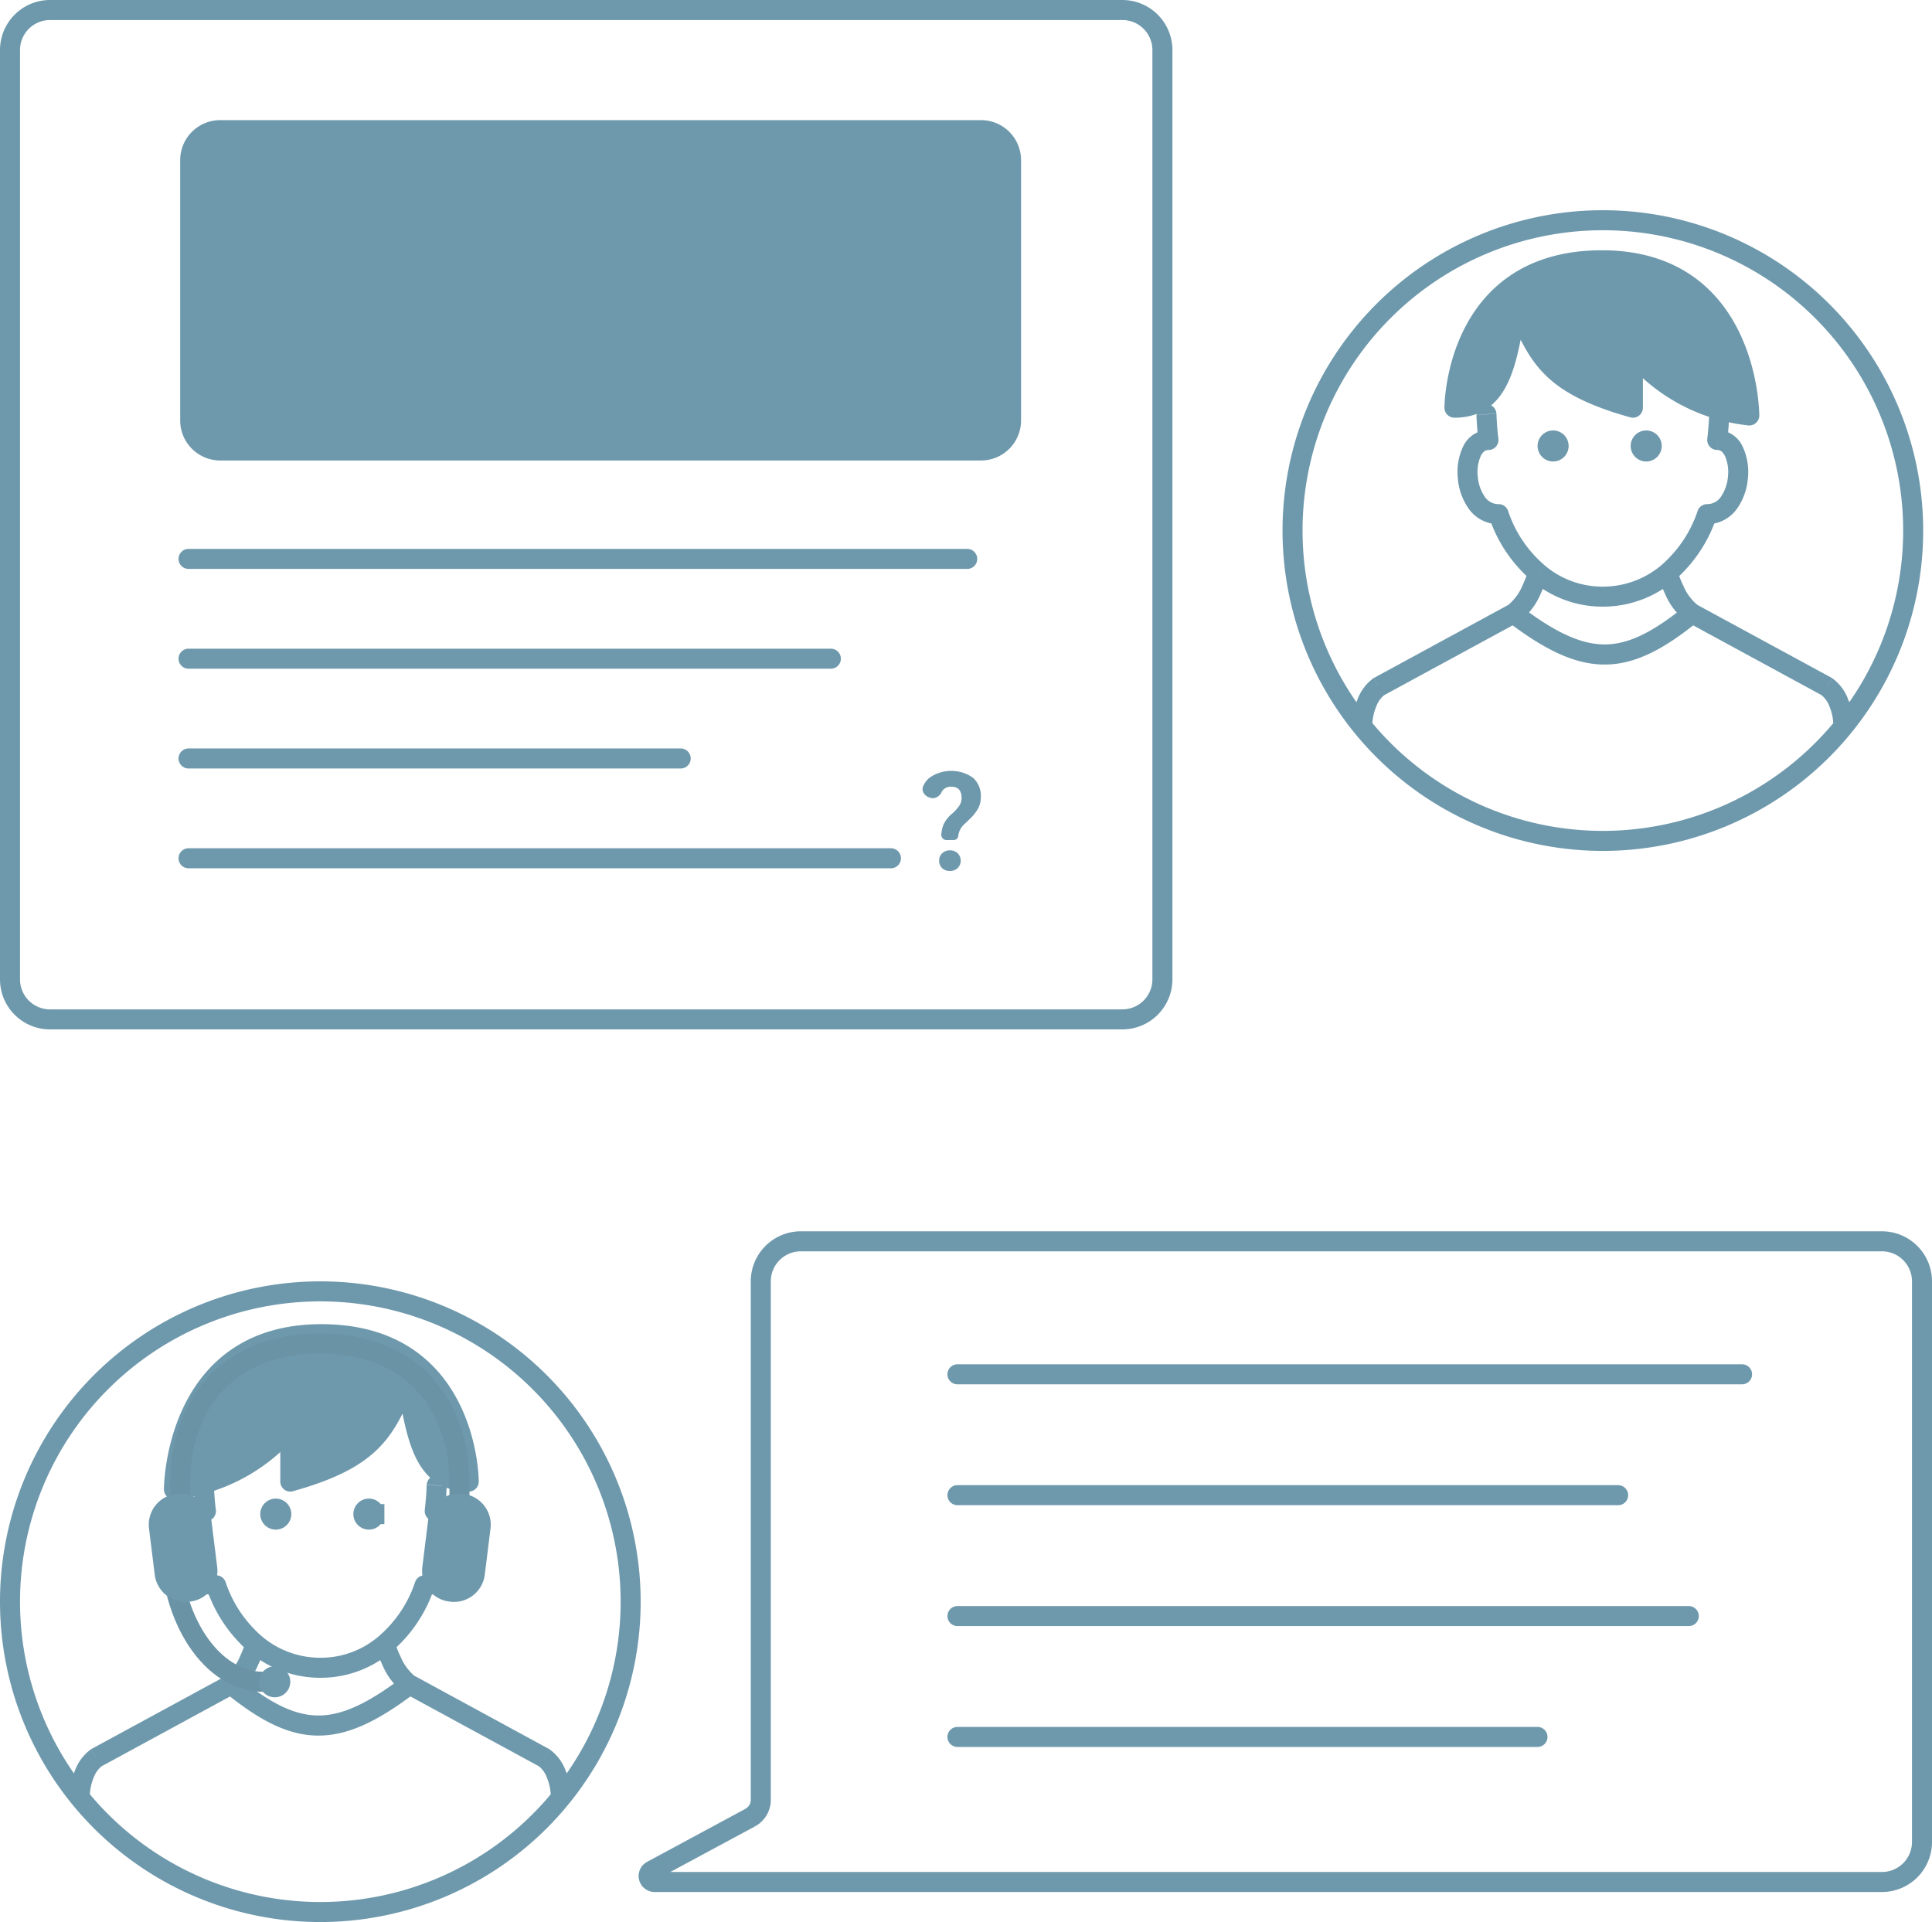 <svg xmlns="http://www.w3.org/2000/svg" width="96.5" height="96" viewBox="0 0 96.5 96"><g transform="translate(-1422 -2554)"><path d="M10.794,79.181l.478-.147a.5.5,0,0,0-.478-.353Zm-.508-3.705v.5a.5.5,0,0,0,.495-.572Zm10.921,3.705v-.5a.5.5,0,0,0-.478.353Zm.508-3.705-.495-.072a.5.5,0,0,0,.495.572ZM4.81,87.795l-.239-.439-.019.01-.018.012Zm22.38,0,.275-.418-.018-.012-.019-.01ZM10.684,74.17a.5.5,0,0,0-1,.035Zm11.631.035a.5.5,0,1,0-1-.035ZM85.266,25.681v-.5a.5.5,0,0,0-.478.353Zm.508-3.705-.495-.072a.5.5,0,0,0,.495.572ZM74.854,25.681l.478-.147a.5.5,0,0,0-.478-.353Zm-.508-3.705v.5a.5.5,0,0,0,.495-.572Zm16.9,12.319.275-.417-.018-.012-.019-.01Zm-22.38,0-.239-.439-.019.01-.018.012Zm17.5-13.59a.5.5,0,1,0-1-.035ZM74.744,20.67a.5.5,0,0,0-1,.035ZM47.823,68.142a.5.5,0,1,0,0,1Zm39.19,1a.5.5,0,0,0,0-1Zm-39.19,5.038a.5.5,0,1,0,0,1Zm33,1a.5.5,0,0,0,0-1Zm-33,5.038a.5.5,0,1,0,0,1Zm36.529,1a.5.5,0,0,0,0-1ZM47.823,86.255a.5.5,0,1,0,0,1Zm28.972,1a.5.5,0,0,0,0-1Zm-39.32,3.528.237.44ZM94,62v0ZM40,62v0ZM32.548,93.436,32.311,93ZM56.06.5v0ZM2.5.5v0ZM48.311,28.416a.5.5,0,0,0,0-1Zm-38.893-1a.5.5,0,0,0,0,1ZM41.5,33.4a.5.5,0,0,0,0-1Zm-32.082-1a.5.5,0,0,0,0,1ZM34,38.384a.5.5,0,0,0,0-1Zm-24.582-1a.5.5,0,0,0,0,1ZM44.5,43.368a.5.5,0,0,0,0-1Zm-35.082-1a.5.5,0,0,0,0,1ZM31,80A15,15,0,0,1,16,95v1A16,16,0,0,0,32,80ZM16,95A15,15,0,0,1,1,80H0A16,16,0,0,0,16,96ZM1,80A15,15,0,0,1,16,65V64A16,16,0,0,0,0,80ZM16,65A15,15,0,0,1,31,80h1A16,16,0,0,0,16,64ZM10.316,79.328a7.123,7.123,0,0,0,1.7,2.779A5.515,5.515,0,0,0,16,83.8v-1a4.517,4.517,0,0,1-3.271-1.4,6.127,6.127,0,0,1-1.457-2.368Zm.478-.647a.829.829,0,0,1-.695-.376,2.05,2.05,0,0,1-.347-1.02,1.98,1.98,0,0,1,.15-1.008c.116-.234.249-.3.384-.3v-1a1.419,1.419,0,0,0-1.279.856,2.966,2.966,0,0,0-.251,1.539A3.042,3.042,0,0,0,9.294,78.9a1.827,1.827,0,0,0,1.5.782Zm9.935.353a6.093,6.093,0,0,1-1.812,2.693l.642.767a7.088,7.088,0,0,0,2.125-3.165Zm-1.812,2.693A4.443,4.443,0,0,1,16,82.8v1a5.441,5.441,0,0,0,3.559-1.305Zm2.289-2.045a1.827,1.827,0,0,0,1.5-.782,3.043,3.043,0,0,0,.538-1.528,2.966,2.966,0,0,0-.251-1.539,1.419,1.419,0,0,0-1.279-.856v1c.135,0,.267.067.383.3a1.978,1.978,0,0,1,.15,1.008,2.05,2.05,0,0,1-.347,1.02.829.829,0,0,1-.695.376ZM11.3,83.7,4.571,87.355l.478.879,6.731-3.658Zm-6.767,3.68a2.281,2.281,0,0,0-.791,1.059,3.46,3.46,0,0,0-.256,1.251h1a2.465,2.465,0,0,1,.183-.876,1.321,1.321,0,0,1,.414-.6Zm8.227-5.267-.48-.14h0s0,0,0,0v0l0,.01-.013.042c-.012.038-.031.094-.055.163-.05.139-.123.329-.219.532a2.536,2.536,0,0,1-.725,1l.55.835a3.463,3.463,0,0,0,1.08-1.411c.112-.239.2-.46.255-.621.029-.081.051-.147.066-.194l.017-.055,0-.016v-.006h0Zm7.458,2.466,6.731,3.658.477-.879L20.7,83.7Zm6.695,3.637a1.32,1.32,0,0,1,.414.6,2.465,2.465,0,0,1,.183.876h1a3.458,3.458,0,0,0-.256-1.251,2.281,2.281,0,0,0-.791-1.059Zm-7.677-6.1-.48.14h0v.006l0,.016.017.055c.015.047.037.113.066.194.057.161.143.381.255.621a3.463,3.463,0,0,0,1.08,1.411l.55-.835a2.536,2.536,0,0,1-.725-1c-.1-.2-.169-.393-.219-.532-.025-.069-.043-.125-.055-.163l-.013-.042,0-.01v0s0,0,0,0h0Zm-8.952-6.634.495-.072h0v0l0-.015c0-.014,0-.035-.008-.062-.007-.056-.016-.139-.027-.247-.021-.216-.045-.527-.059-.906l-1,.035c.014.4.04.735.063.968.011.117.022.209.03.272,0,.032.007.057.009.074l0,.02v.007h0Zm11.429,0,.495.072h0v-.007l0-.02c0-.017.006-.042.01-.074.008-.064.018-.156.03-.272.023-.233.049-.566.063-.968l-1-.035c-.013.379-.038.69-.059.906-.01.108-.02.191-.027.247,0,.028-.006.049-.008.063l0,.015v0h0ZM11.226,84.525c1.678,1.36,3.107,2.149,4.642,2.162s3.046-.747,4.893-2.152l-.605-.8c-1.807,1.375-3.094,1.959-4.279,1.948s-2.383-.611-4.022-1.939ZM64.06,26.5a16,16,0,0,0,16,16v-1a15,15,0,0,1-15-15Zm16,16a16,16,0,0,0,16-16h-1a15,15,0,0,1-15,15Zm16-16a16,16,0,0,0-16-16v1a15,15,0,0,1,15,15Zm-16-16a16,16,0,0,0-16,16h1a15,15,0,0,1,15-15Zm4.729,15.034A6.128,6.128,0,0,1,83.331,27.9a4.516,4.516,0,0,1-3.271,1.4v1a5.515,5.515,0,0,0,3.979-1.691,7.122,7.122,0,0,0,1.7-2.779Zm.478.647a1.827,1.827,0,0,0,1.5-.782,3.043,3.043,0,0,0,.538-1.528,2.966,2.966,0,0,0-.251-1.539,1.419,1.419,0,0,0-1.279-.857v1c.135,0,.267.067.384.3a1.98,1.98,0,0,1,.15,1.009,2.049,2.049,0,0,1-.347,1.02.829.829,0,0,1-.695.376Zm-10.89-.353A7.089,7.089,0,0,0,76.5,28.993l.642-.767a6.094,6.094,0,0,1-1.812-2.693ZM76.5,28.993A5.441,5.441,0,0,0,80.06,30.3v-1a4.443,4.443,0,0,1-2.917-1.072Zm-1.647-3.812a.829.829,0,0,1-.695-.376,2.051,2.051,0,0,1-.347-1.02,1.98,1.98,0,0,1,.15-1.009c.116-.234.249-.3.384-.3v-1a1.419,1.419,0,0,0-1.279.857,2.965,2.965,0,0,0-.251,1.539,3.041,3.041,0,0,0,.538,1.528,1.827,1.827,0,0,0,1.5.782Zm9.426,5.895,6.731,3.658.478-.879L84.757,30.2Zm6.695,3.637a1.32,1.32,0,0,1,.414.6,2.465,2.465,0,0,1,.183.876h1a3.46,3.46,0,0,0-.256-1.251,2.281,2.281,0,0,0-.791-1.059ZM83.3,28.61l-.48.14h0v.006l0,.016.017.056c.015.047.037.113.066.194.058.161.143.381.255.621a3.463,3.463,0,0,0,1.08,1.411l.55-.835a2.535,2.535,0,0,1-.725-1c-.1-.2-.169-.393-.219-.532-.025-.069-.043-.125-.055-.163l-.013-.042,0-.01v0h0ZM75.362,30.2l-6.731,3.658.478.879,6.731-3.658Zm-6.767,3.68a2.281,2.281,0,0,0-.791,1.059,3.46,3.46,0,0,0-.256,1.251h1a2.465,2.465,0,0,1,.183-.876,1.321,1.321,0,0,1,.414-.6Zm8.227-5.267-.48-.14h0v0l0,.01-.013.042c-.012.038-.031.094-.055.163-.05.139-.123.329-.219.532a2.537,2.537,0,0,1-.725,1l.55.835a3.462,3.462,0,0,0,1.08-1.411c.112-.239.2-.46.255-.621.029-.081.051-.147.066-.194l.018-.056,0-.016v-.006h0Zm8.952-6.634.495.072h0v-.007l0-.02c0-.017.005-.042.009-.074.008-.064.018-.156.03-.272.023-.233.049-.566.063-.968l-1-.035c-.013.379-.038.69-.059.906-.011.108-.02.191-.027.247l-.008.063,0,.015v0h0Zm-11.429,0,.495-.072h0v0l0-.015c0-.014,0-.035-.008-.062-.007-.056-.017-.139-.027-.247-.021-.216-.046-.527-.059-.906l-1,.035c.014.4.04.735.063.968.011.117.022.209.03.272,0,.032.007.056.009.074l0,.02v.007h0ZM84.2,30.248c-1.638,1.328-2.841,1.929-4.022,1.939s-2.471-.573-4.279-1.948l-.606.8c1.847,1.405,3.361,2.166,4.893,2.153s2.965-.8,4.643-2.162ZM47.823,69.142h39.19v-1H47.823Zm0,6.038h33v-1h-33Zm0,6.038H84.352v-1H47.823Zm0,6.038H76.795v-1H47.823ZM40,62.5H94v-1H40ZM95.5,64V92h1V64ZM94,93.5H32.69v1H94Zm-61.215.376,4.926-2.653-.474-.88L32.311,93ZM38.5,89.9V64h-1V89.9Zm-.789,1.321A1.5,1.5,0,0,0,38.5,89.9h-1a.5.5,0,0,1-.263.44ZM95.5,92A1.5,1.5,0,0,1,94,93.5v1A2.5,2.5,0,0,0,96.5,92ZM94,62.5A1.5,1.5,0,0,1,95.5,64h1A2.5,2.5,0,0,0,94,61.5Zm-54-1A2.5,2.5,0,0,0,37.5,64h1A1.5,1.5,0,0,1,40,62.5Zm-7.31,32a.207.207,0,0,1,.129.049.191.191,0,0,1,.056.222.207.207,0,0,1-.09.1L32.311,93a.8.8,0,0,0,.379,1.5ZM58.56,48.916V2.5h-1V48.916ZM56.06,0H2.5V1H56.06ZM0,2.5V48.916H1V2.5ZM2.5,51.416H56.06v-1H2.5Zm45.811-24H9.418v1H48.311ZM41.5,32.4H9.418v1H41.5ZM34,37.384H9.418v1H34Zm10.5,4.984H9.418v1H44.5ZM0,48.916a2.5,2.5,0,0,0,2.5,2.5v-1a1.5,1.5,0,0,1-1.5-1.5ZM2.5,0A2.5,2.5,0,0,0,0,2.5H1A1.5,1.5,0,0,1,2.5,1ZM58.56,2.5A2.5,2.5,0,0,0,56.06,0V1a1.5,1.5,0,0,1,1.5,1.5Zm-1,46.415a1.5,1.5,0,0,1-1.5,1.5v1a2.5,2.5,0,0,0,2.5-2.5Z" transform="translate(1422 2554)" fill="#6e99ac"/><path d="M14.5,74c4.216-1.182,4.723-2.593,5.813-5.037.484,2.686.775,5.037,3.1,5.037,0,0,0-7.362-7.362-7.362s-7.363,7.75-7.363,7.75a8.818,8.818,0,0,0,5.813-3.1Z" transform="translate(1422 2554)" fill="#6e99ac"/><path d="M81.56,20.363c-4.215-1.182-4.723-2.594-5.812-5.038-.484,2.686-.775,5.038-3.1,5.038,0,0,0-7.363,7.363-7.363s7.362,7.75,7.362,7.75a8.817,8.817,0,0,1-5.813-3.1Z" transform="translate(1422 2554)" fill="#6e99ac"/><path d="M14.5,74c4.216-1.182,4.723-2.593,5.813-5.037.484,2.686.775,5.037,3.1,5.037,0,0,0-7.362-7.362-7.362s-7.363,7.75-7.363,7.75a8.818,8.818,0,0,0,5.813-3.1Z" transform="translate(1422 2554)" fill="none" stroke="#6e99ac" stroke-linecap="round" stroke-linejoin="round" stroke-width="1"/><path d="M81.56,20.363c-4.215-1.182-4.723-2.594-5.812-5.038-.484,2.686-.775,5.038-3.1,5.038,0,0,0-7.363,7.363-7.363s7.362,7.75,7.362,7.75a8.817,8.817,0,0,1-5.813-3.1Z" transform="translate(1422 2554)" fill="none" stroke="#6e99ac" stroke-linecap="round" stroke-linejoin="round" stroke-width="1"/><path d="M9,74.85v-.775c0-3.852,2.325-6.975,6.975-6.975s6.975,3.123,6.975,6.975v1.55M8.5,77.025C8.5,80.877,10.582,84,13.15,84" transform="translate(1422 2554)" fill="none" stroke="#6a93a5" stroke-width="1"/><path d="M14.05,75.625a.275.275,0,1,1-.275-.275A.275.275,0,0,1,14.05,75.625Zm4.65,0a.275.275,0,1,1-.275-.275A.275.275,0,0,1,18.7,75.625ZM82.225,22.55a.275.275,0,1,1,.275-.275A.275.275,0,0,1,82.225,22.55Zm-4.65,0a.275.275,0,1,1,.275-.275A.275.275,0,0,1,77.575,22.55Z" transform="translate(1422 2554)" fill="#6e99ac" stroke="#6e99ac" stroke-width="1"/><path d="M24.5,76.345a1.55,1.55,0,0,0-1.347-1.729l-.043-.005a1.55,1.55,0,0,0-1.729,1.347l-.286,2.307a1.55,1.55,0,0,0,1.347,1.729l.043.005a1.55,1.55,0,0,0,1.729-1.347Z" transform="translate(1422 2554)" fill="#6e99ac"/><path d="M7.443,76.345A1.55,1.55,0,0,1,8.79,74.616l.043-.005a1.55,1.55,0,0,1,1.729,1.347l.286,2.307A1.55,1.55,0,0,1,9.5,79.995L9.458,80a1.55,1.55,0,0,1-1.729-1.347Z" transform="translate(1422 2554)" fill="#6e99ac"/><path d="M14.5,84a.775.775,0,1,1-.775-.775A.775.775,0,0,1,14.5,84Z" transform="translate(1422 2554)" fill="#6e99ac"/><path d="M9,8a2,2,0,0,1,2-2H49a2,2,0,0,1,2,2V21a2,2,0,0,1-2,2H11a2,2,0,0,1-2-2Z" transform="translate(1422 2554)" fill="#6e99ac"/><path d="M47.284,41.958a.261.261,0,0,1-.267-.278,1.641,1.641,0,0,1,.1-.471,1.529,1.529,0,0,1,.413-.548,2.177,2.177,0,0,0,.4-.44.7.7,0,0,0,.1-.36q0-.568-.519-.568a.527.527,0,0,0-.4.155.488.488,0,0,0-.074.1.525.525,0,0,1-.412.321c-.348,0-.651-.3-.508-.615a1.168,1.168,0,0,1,.285-.389,1.886,1.886,0,0,1,2.2-.017,1.225,1.225,0,0,1,.39.971,1.2,1.2,0,0,1-.126.541,2.234,2.234,0,0,1-.443.561l-.27.259a.925.925,0,0,0-.29.575.219.219,0,0,1-.219.2Zm-.375,1.032a.491.491,0,0,1,.15-.37.538.538,0,0,1,.39-.148.526.526,0,0,1,.386.148.522.522,0,0,1,0,.736.531.531,0,0,1-.389.145.542.542,0,0,1-.393-.145A.493.493,0,0,1,46.909,42.989Z" transform="translate(1422 2554)" fill="#6e99ac"/></g></svg>